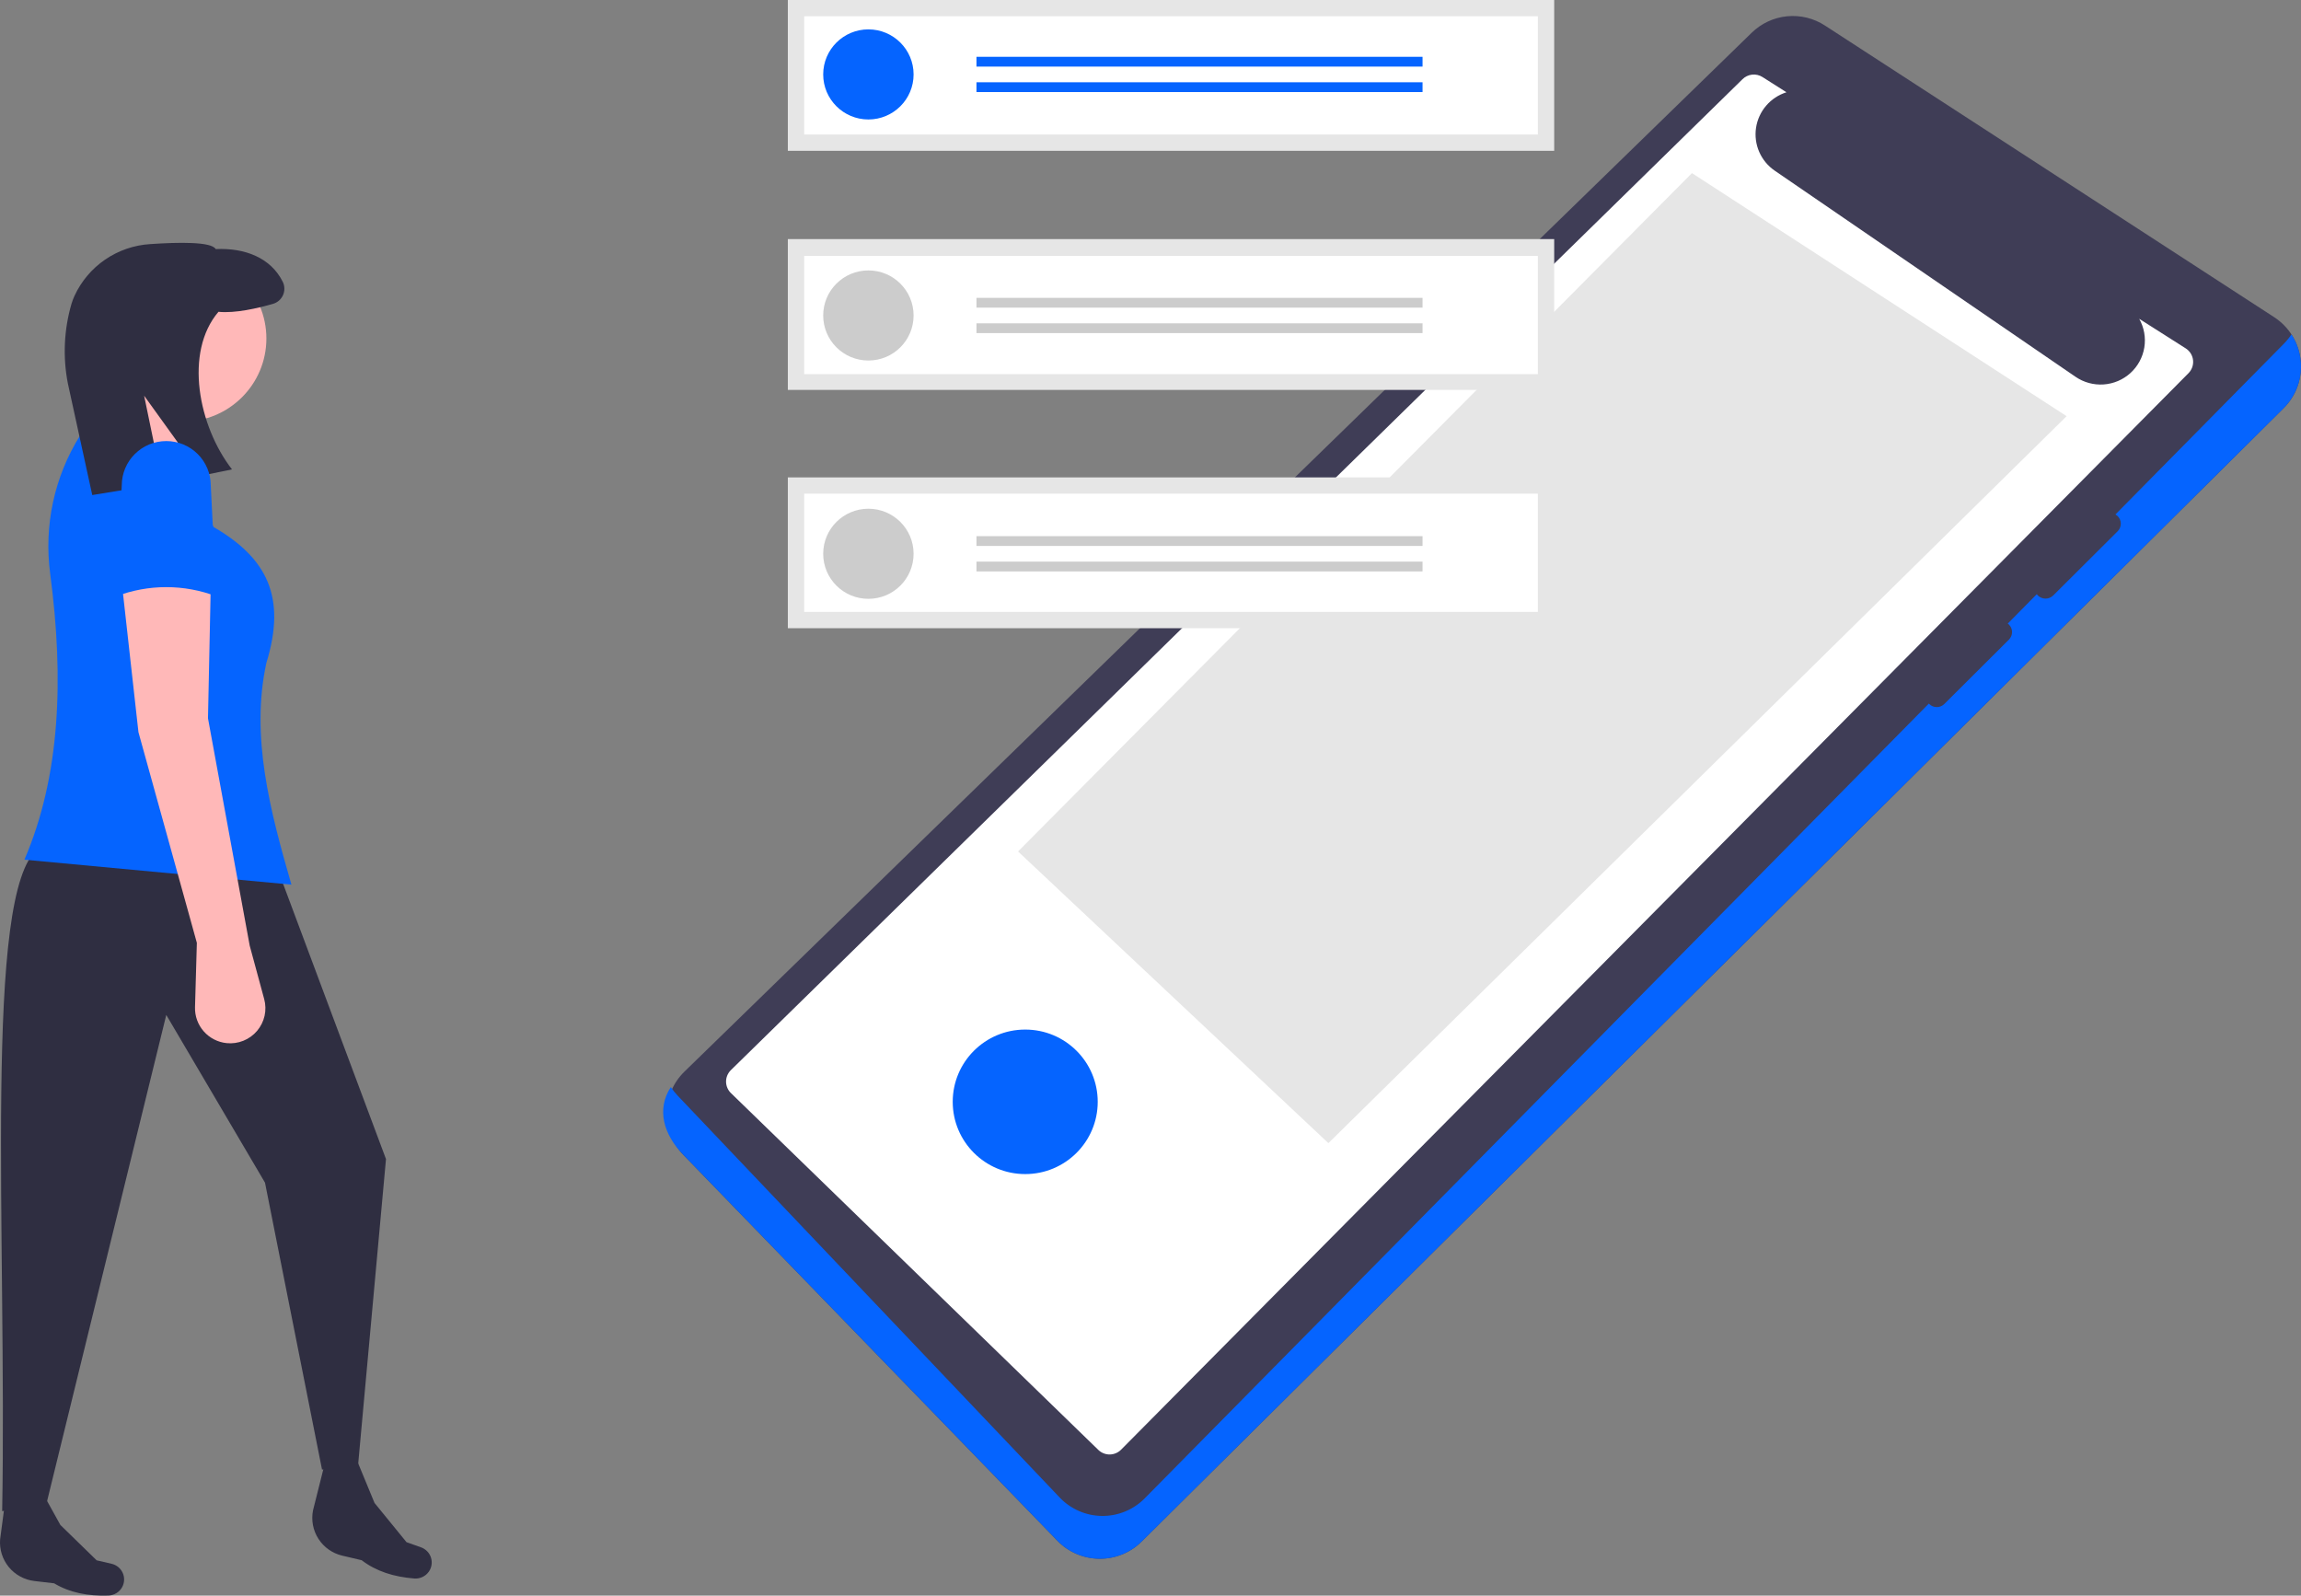 <svg width="274" height="190" viewBox="0 0 274 190" fill="none" xmlns="http://www.w3.org/2000/svg">
<rect x="0" y="0" width="274" height="190" fill="#808080" stroke="none"/>
<path d="M81.496 127.61C80.17 128.907 79.41 130.673 79.384 132.524C79.357 134.376 80.064 136.163 81.352 137.498L125.917 183.472C126.565 184.141 127.34 184.674 128.197 185.041C129.054 185.408 129.976 185.602 130.908 185.611C131.841 185.62 132.766 185.444 133.63 185.093C134.493 184.743 135.278 184.224 135.939 183.569L271.928 48.611C272.671 47.873 273.239 46.98 273.591 45.995C273.943 45.011 274.07 43.961 273.962 42.922C273.854 41.882 273.515 40.88 272.968 39.988C272.422 39.096 271.682 38.338 270.804 37.767L217.33 3.052C215.993 2.175 214.394 1.782 212.801 1.938C211.208 2.094 209.717 2.791 208.577 3.911L81.496 127.61Z" fill="#3F3D56"/>
<path d="M272.862 39.817C272.592 40.23 272.279 40.614 271.929 40.962L136.26 178.469C135.599 179.125 134.814 179.644 133.95 179.994C133.086 180.345 132.161 180.521 131.228 180.512C130.296 180.503 129.374 180.309 128.518 179.942C127.661 179.575 126.886 179.041 126.238 178.373L80.713 130.486C80.403 130.165 80.124 129.815 79.881 129.441C78.135 132.118 79.038 135.11 81.353 137.498L125.918 183.472C126.566 184.141 127.341 184.674 128.198 185.041C129.055 185.408 129.976 185.602 130.909 185.611C131.841 185.62 132.766 185.444 133.63 185.093C134.494 184.743 135.279 184.224 135.94 183.568L271.929 48.611C273.074 47.474 273.791 45.98 273.961 44.379C274.13 42.778 273.742 41.167 272.862 39.817Z" fill="#0564FF"/>
<path d="M260.27 41.481L254.736 37.964C255.319 38.999 255.533 40.201 255.343 41.373C255.153 42.545 254.571 43.619 253.691 44.419C252.811 45.219 251.686 45.698 250.497 45.779C249.309 45.86 248.128 45.538 247.147 44.864L211.336 20.325C210.522 19.768 209.881 18.994 209.487 18.092C209.093 17.19 208.961 16.195 209.106 15.222C209.251 14.249 209.668 13.335 210.309 12.587C210.949 11.838 211.788 11.283 212.729 10.987L209.878 9.175C209.508 8.94 209.069 8.838 208.633 8.887C208.197 8.936 207.791 9.132 207.482 9.443L87.012 127.446C86.832 127.628 86.691 127.843 86.596 128.079C86.5 128.316 86.454 128.569 86.458 128.824C86.463 129.079 86.518 129.33 86.622 129.563C86.725 129.797 86.874 130.007 87.06 130.182L130.812 172.674C131.175 173.014 131.657 173.201 132.155 173.194C132.653 173.187 133.13 172.987 133.483 172.637L260.593 44.448C260.796 44.245 260.952 44 261.047 43.73C261.143 43.46 261.177 43.172 261.146 42.887C261.115 42.602 261.02 42.328 260.868 42.085C260.717 41.841 260.512 41.635 260.27 41.481Z" fill="white"/>
<path d="M121.229 101.39L158.185 136.121L246.089 49.557L201.477 20.614L121.229 101.39Z" fill="#E6E6E6"/>
<path d="M242.673 70.919C242.916 71.151 243.24 71.281 243.577 71.281C243.914 71.281 244.238 71.151 244.481 70.919L252.169 63.258C252.408 63.018 252.542 62.694 252.542 62.356C252.542 62.018 252.408 61.694 252.169 61.455C251.925 61.223 251.601 61.094 251.264 61.094C250.927 61.094 250.603 61.223 250.36 61.455L242.673 69.117C242.433 69.356 242.299 69.68 242.299 70.018C242.299 70.356 242.433 70.68 242.673 70.919Z" fill="#3F3D56"/>
<path d="M229.723 83.827C229.963 84.066 230.288 84.2 230.627 84.2C230.966 84.2 231.291 84.066 231.531 83.827L239.219 76.165C239.458 75.926 239.592 75.602 239.592 75.264C239.592 74.926 239.457 74.603 239.217 74.364C238.978 74.125 238.653 73.99 238.314 73.99C237.975 73.99 237.65 74.124 237.41 74.362L229.723 82.024C229.483 82.264 229.349 82.588 229.349 82.926C229.349 83.264 229.483 83.588 229.723 83.827Z" fill="#3F3D56"/>
<path d="M122.082 139.806C126.85 139.806 130.715 135.954 130.715 131.201C130.715 126.449 126.85 122.597 122.082 122.597C117.314 122.597 113.449 126.449 113.449 131.201C113.449 135.954 117.314 139.806 122.082 139.806Z" fill="#0564FF"/>
<path d="M185.071 56.847H93.814V74.805H185.071V56.847Z" fill="#E6E6E6"/>
<path d="M185.071 28.47H93.814V46.428H185.071V28.47Z" fill="#E6E6E6"/>
<path d="M185.071 0H93.814V17.959H185.071V0Z" fill="#E6E6E6"/>
<path d="M95.76 16.02H183.126V1.939H95.76V16.02Z" fill="white"/>
<path d="M95.76 44.552H183.126V30.472H95.76V44.552Z" fill="white"/>
<path d="M95.76 72.865H183.126V58.785H95.76V72.865Z" fill="white"/>
<path d="M103.407 14.226C106.379 14.226 108.789 11.825 108.789 8.862C108.789 5.9 106.379 3.498 103.407 3.498C100.435 3.498 98.025 5.9 98.025 8.862C98.025 11.825 100.435 14.226 103.407 14.226Z" fill="#0564FF"/>
<path d="M169.394 6.764H116.277V7.93H169.394V6.764Z" fill="#0564FF"/>
<path d="M169.394 9.796H116.277V10.962H169.394V9.796Z" fill="#0564FF"/>
<path d="M103.407 42.93C106.379 42.93 108.789 40.528 108.789 37.565C108.789 34.603 106.379 32.201 103.407 32.201C100.435 32.201 98.025 34.603 98.025 37.565C98.025 40.528 100.435 42.93 103.407 42.93Z" fill="#CCCCCC"/>
<path d="M169.394 35.467H116.277V36.633H169.394V35.467Z" fill="#CCCCCC"/>
<path d="M169.394 38.499H116.277V39.665H169.394V38.499Z" fill="#CCCCCC"/>
<path d="M103.407 71.307C106.379 71.307 108.789 68.905 108.789 65.942C108.789 62.98 106.379 60.578 103.407 60.578C100.435 60.578 98.025 62.98 98.025 65.942C98.025 68.905 100.435 71.307 103.407 71.307Z" fill="#CCCCCC"/>
<path d="M169.394 63.843H116.277V65.009H169.394V63.843Z" fill="#CCCCCC"/>
<path d="M169.394 66.875H116.277V68.041H169.394V66.875Z" fill="#CCCCCC"/>
<path d="M4.093 188.261L6.447 188.537C8.307 189.655 10.49 190.075 12.907 189.99C13.244 189.979 13.573 189.882 13.861 189.706C14.149 189.53 14.386 189.282 14.548 188.987C14.688 188.728 14.767 188.441 14.778 188.146C14.789 187.852 14.732 187.559 14.611 187.291C14.489 187.022 14.308 186.785 14.08 186.598C13.851 186.411 13.583 186.279 13.295 186.212L11.507 185.797L7.19 181.589L4.586 176.892L0.803 177.324L0.016 183.291C-0.084 184.484 0.286 185.67 1.046 186.598C1.807 187.525 2.9 188.122 4.093 188.261Z" fill="#2F2E41"/>
<path d="M40.759 185.243L43.066 185.784C44.786 187.105 46.906 187.771 49.318 187.961C49.654 187.989 49.992 187.929 50.298 187.787C50.604 187.645 50.868 187.426 51.062 187.151C51.232 186.91 51.343 186.633 51.388 186.342C51.432 186.051 51.408 185.753 51.319 185.473C51.229 185.192 51.076 184.936 50.87 184.724C50.665 184.513 50.414 184.351 50.135 184.252L48.406 183.636L44.598 178.966L42.548 174.003H38.741L37.276 179.841C37.041 181.016 37.272 182.236 37.922 183.244C38.572 184.252 39.589 184.968 40.759 185.243Z" fill="#2F2E41"/>
<path d="M42.651 174.332L38.346 174.993L31.556 140.826L19.799 120.854L5.557 178.954L0.258 179.944C0.852 147.226 -2.048 106.035 4.563 101.047L33.377 104.348L45.963 138.02L42.651 174.332Z" fill="#2F2E41"/>
<path d="M21.785 50.21C27.273 50.21 31.721 45.776 31.721 40.307C31.721 34.837 27.273 30.403 21.785 30.403C16.298 30.403 11.85 34.837 11.85 40.307C11.85 45.776 16.298 50.21 21.785 50.21Z" fill="#FFB8B8"/>
<path d="M7.875 55.491L19.798 57.472L22.779 46.908L14.168 44.268L7.875 55.491Z" fill="#FFB8B8"/>
<path d="M2.907 102.368L34.702 105.339C32.153 96.504 29.818 87.701 31.721 78.93C34.139 71.099 31.805 66.442 25.429 62.754L21.123 53.181L9.531 51.86C6.461 56.78 5.206 62.611 5.98 68.353C7.631 80.839 7.185 92.425 2.907 102.368Z" fill="#0564FF"/>
<path d="M17.878 29.067C21.272 28.833 25.195 28.769 25.686 29.66C29.2 29.496 32.261 30.718 33.672 33.561C33.793 33.807 33.858 34.077 33.862 34.35C33.867 34.624 33.812 34.896 33.7 35.146C33.588 35.396 33.422 35.619 33.214 35.798C33.007 35.978 32.762 36.11 32.498 36.185C30.715 36.697 27.998 37.331 26.016 37.128C21.898 41.953 23.631 50.753 27.627 55.894L24.016 56.632L17.163 47.12L19.326 57.59L10.986 58.949L8.078 45.644C7.466 42.485 7.619 39.227 8.524 36.139C8.621 35.828 8.737 35.522 8.873 35.225C9.676 33.484 10.938 31.992 12.523 30.908C14.109 29.823 15.959 29.187 17.878 29.067Z" fill="#2F2E41"/>
<path d="M23.441 112.271L23.222 119.935C23.191 120.992 23.564 122.02 24.264 122.814C24.964 123.608 25.94 124.107 26.995 124.213C27.671 124.28 28.353 124.183 28.983 123.929C29.612 123.676 30.171 123.273 30.61 122.757C31.049 122.241 31.356 121.626 31.504 120.965C31.652 120.304 31.637 119.618 31.459 118.964L29.734 112.601L24.766 85.532L25.097 69.687L14.499 69.356L16.486 87.183L23.441 112.271Z" fill="#FFB8B8"/>
<path d="M13.837 71.007C17.677 69.549 21.92 69.549 25.76 71.007L25.098 57.802C25.098 56.401 24.539 55.058 23.546 54.068C22.552 53.077 21.204 52.52 19.799 52.52C18.393 52.52 17.045 53.077 16.051 54.068C15.058 55.058 14.499 56.401 14.499 57.802L13.837 71.007Z" fill="#0564FF"/>
</svg>
